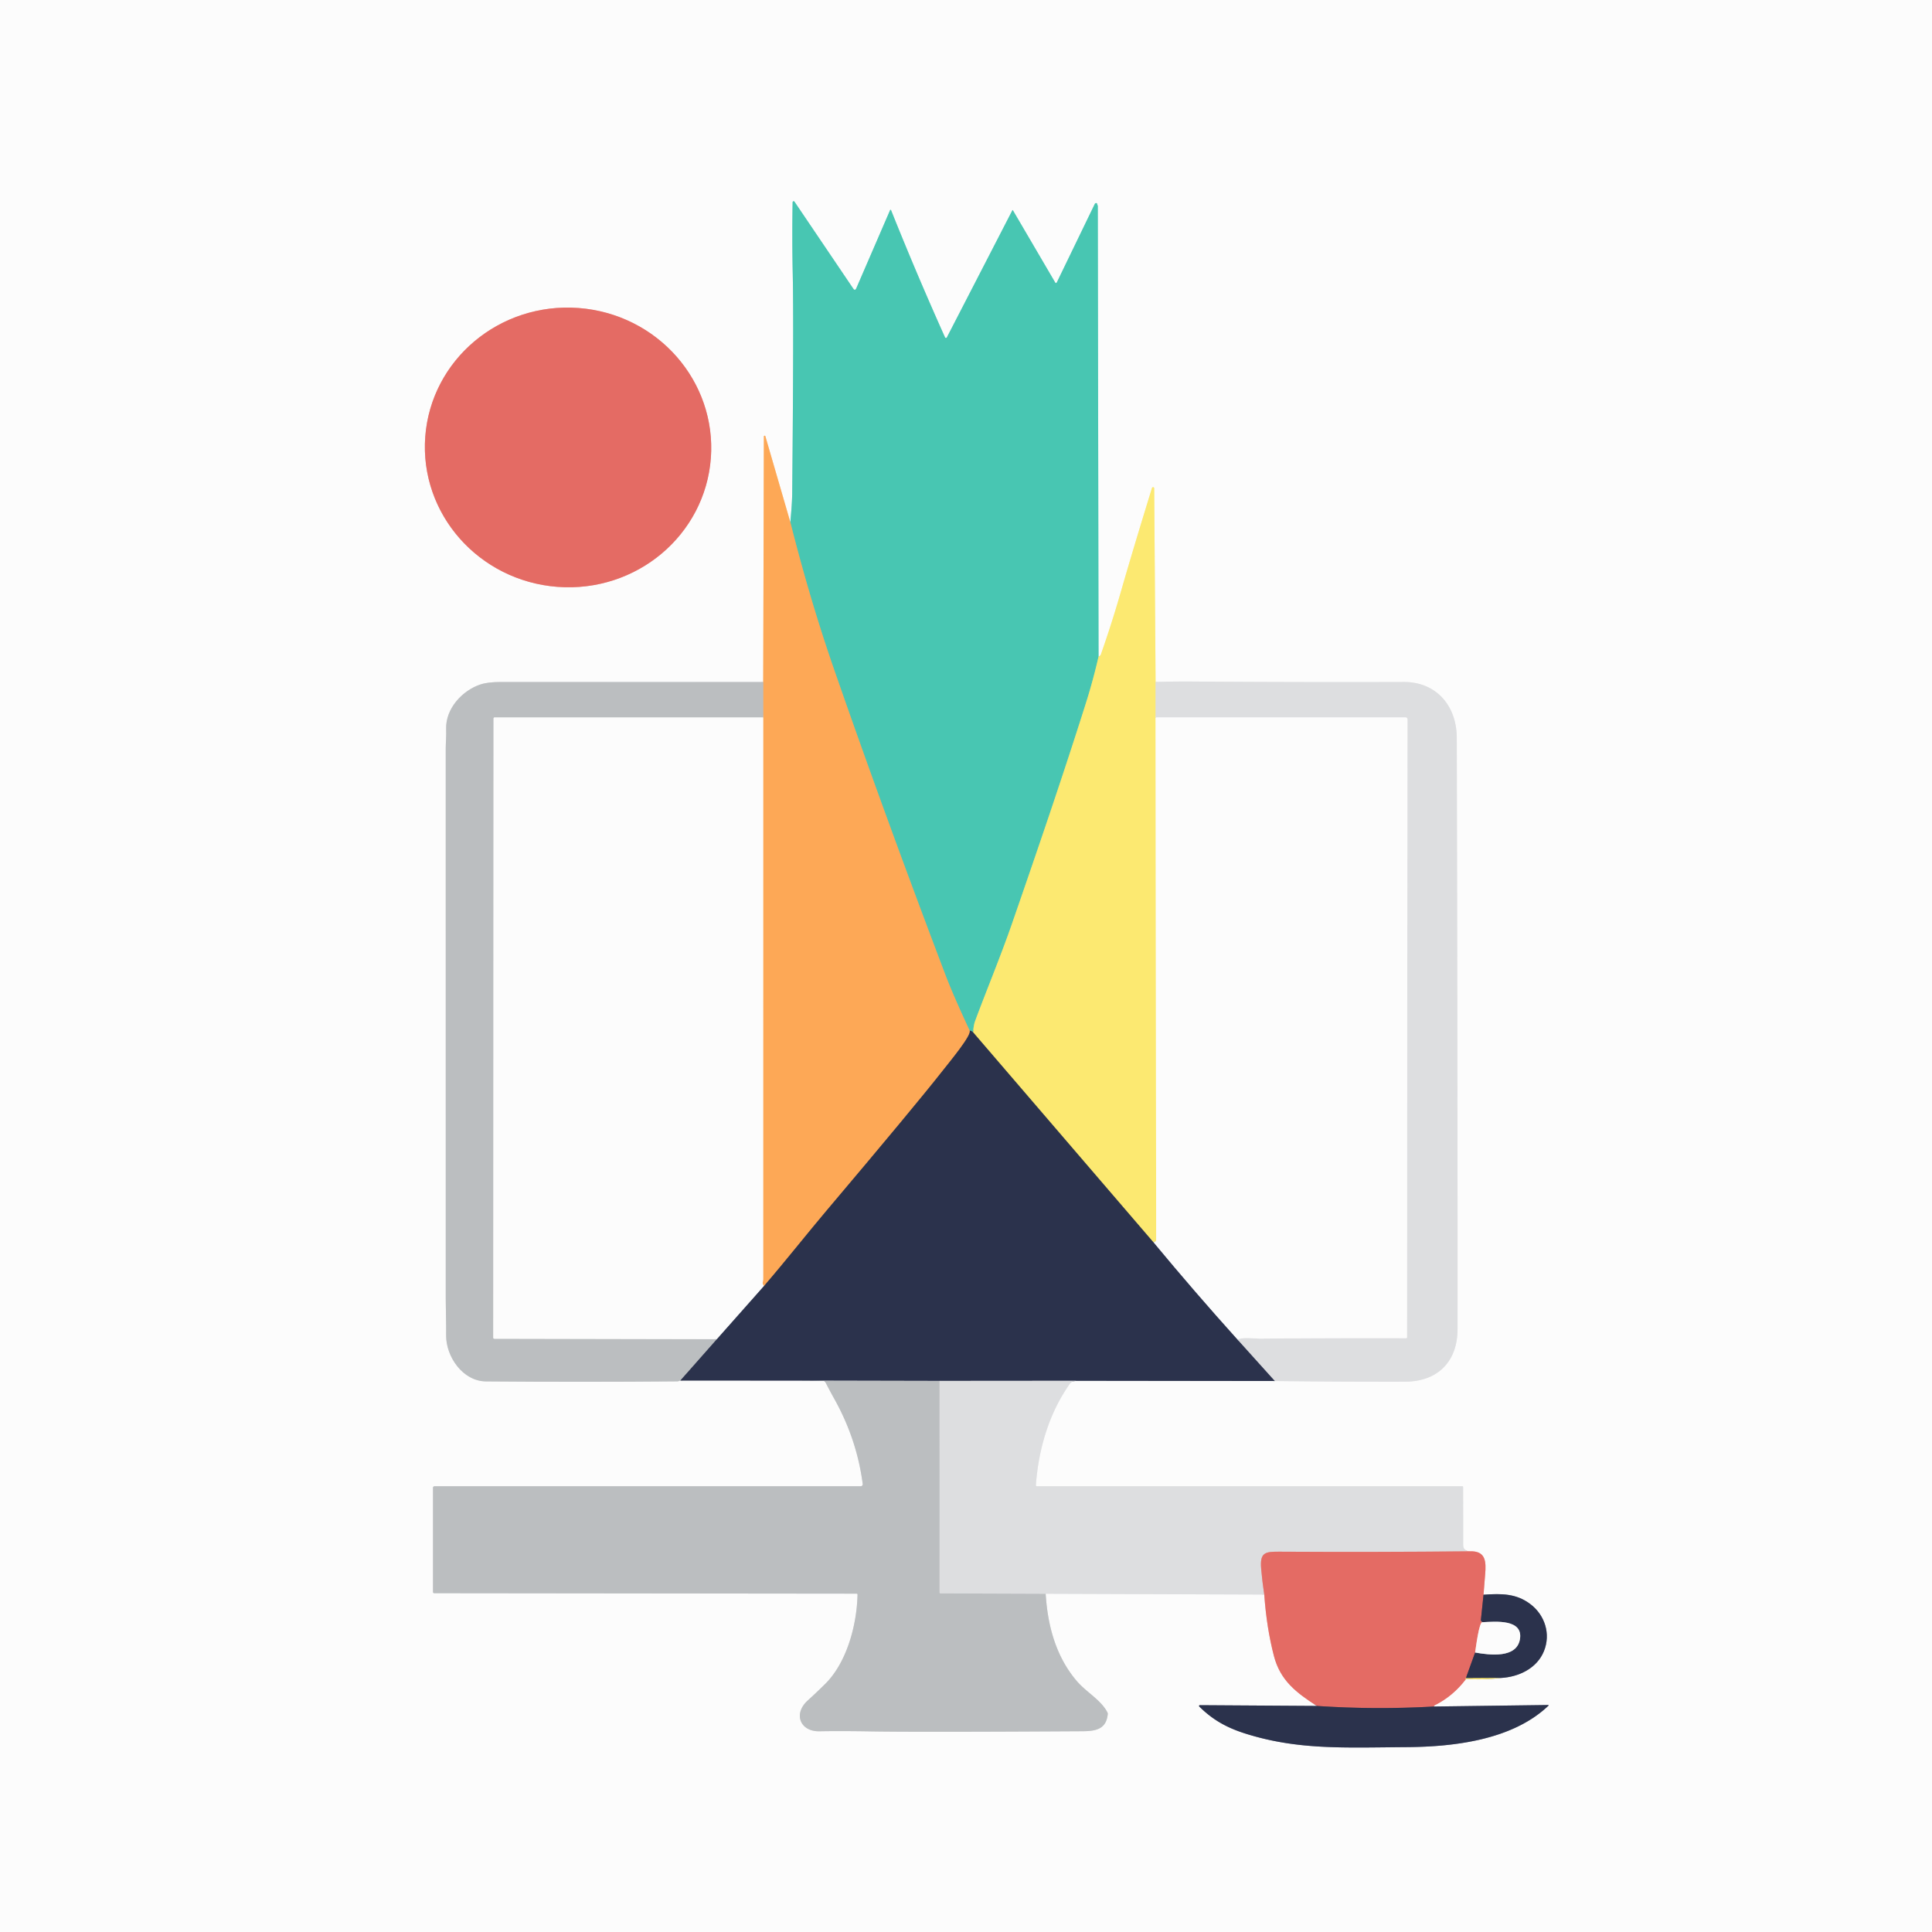 <?xml version="1.0" encoding="UTF-8" standalone="no"?>
<!DOCTYPE svg PUBLIC "-//W3C//DTD SVG 1.1//EN" "http://www.w3.org/Graphics/SVG/1.1/DTD/svg11.dtd">
<svg xmlns="http://www.w3.org/2000/svg" version="1.1" viewBox="0.00 0.00 1024.00 1024.00">
<rect x="0.00" y="0.00" width="1024.00" height="1024.00" fill="#808080" stroke="none"/>
<g stroke-width="2.00" fill="none" stroke-linecap="butt">
<path stroke="#fdd2a9" vector-effect="non-scaling-stroke" d="
  M 418.89 276.76
  L 405.66 231.25
  A 0.40 0.40 0.0 0 0 404.87 231.36
  L 404.52 361.49"
/>
<path stroke="#dcddde" vector-effect="non-scaling-stroke" d="
  M 404.52 361.49
  Q 334.91 361.52 265.44 361.48
  Q 258.67 361.47 254.72 362.76
  C 245.23 365.85 236.07 375.45 236.48 386.50
  C 236.61 389.83 236.25 394.17 236.25 396.50
  Q 236.24 542.59 236.26 688.67
  C 236.26 693.28 236.53 701.02 236.47 707.74
  C 236.37 719.06 245.30 732.07 257.57 732.17
  C 291.41 732.45 325.18 732.45 359.02 732.15
  Q 359.43 732.15 359.82 731.97
  Q 360.56 731.62 360.62 731.70"
/>
<path stroke="#9497a4" vector-effect="non-scaling-stroke" d="
  M 360.62 731.70
  L 424.99 731.74"
/>
<path stroke="#dcddde" vector-effect="non-scaling-stroke" d="
  M 424.99 731.74
  L 436.66 731.96
  Q 437.17 731.97 437.40 732.42
  Q 439.73 737.00 442.24 741.49
  Q 454.18 762.88 457.26 786.53
  A 1.08 1.08 0.0 0 1 456.19 787.75
  L 230.28 787.75
  A 0.78 0.78 0.0 0 0 229.50 788.53
  L 229.50 843.71
  Q 229.50 844.43 230.22 844.43
  L 453.95 844.67
  Q 454.52 844.67 454.51 845.25
  C 454.14 861.38 448.80 881.23 437.32 892.57
  Q 432.80 897.04 428.07 901.34
  C 420.30 908.41 424.11 917.84 434.41 917.62
  Q 445.16 917.40 462.25 917.69
  Q 486.90 918.10 573.66 917.59
  C 580.91 917.55 586.32 916.48 587.13 908.56
  Q 587.18 908.06 586.95 907.61
  C 583.57 901.01 575.82 896.95 570.76 891.04
  C 559.65 878.07 555.25 861.57 554.23 844.73"
/>
<path stroke="#ededee" vector-effect="non-scaling-stroke" d="
  M 554.23 844.73
  L 670.09 845.15"
/>
<path stroke="#f0b4b0" vector-effect="non-scaling-stroke" d="
  M 670.09 845.15
  Q 671.30 862.64 675.22 877.74
  C 678.62 890.80 687.15 897.19 697.94 904.18"
/>
<path stroke="#9497a4" vector-effect="non-scaling-stroke" d="
  M 697.94 904.18
  L 635.96 903.78
  A 0.43 0.43 0.0 0 0 635.66 904.52
  C 642.73 911.50 650.08 915.67 660.01 918.81
  C 687.93 927.64 712.63 926.24 745.68 926.01
  C 770.53 925.83 801.57 922.25 820.60 904.14
  Q 821.08 903.69 820.42 903.69
  L 760.01 904.49"
/>
<path stroke="#f0b4b0" vector-effect="non-scaling-stroke" d="
  M 760.01 904.49
  Q 759.93 904.07 760.34 903.87
  Q 770.21 899.00 777.05 889.86"
/>
<path stroke="#fcf3b7" vector-effect="non-scaling-stroke" d="
  M 777.05 889.86
  Q 786.08 890.49 795.53 889.35"
/>
<path stroke="#9497a4" vector-effect="non-scaling-stroke" d="
  M 795.53 889.35
  C 805.02 888.83 814.59 884.26 818.30 875.18
  C 822.05 866.02 818.81 855.95 810.97 850.10
  C 803.65 844.64 796.12 844.55 786.30 845.23"
/>
<path stroke="#f0b4b0" vector-effect="non-scaling-stroke" d="
  M 786.30 845.23
  Q 786.71 839.84 787.16 834.44
  C 787.74 827.58 787.47 821.91 779.00 822.23"
/>
<path stroke="#ededee" vector-effect="non-scaling-stroke" d="
  M 779.00 822.23
  Q 775.52 822.09 775.52 818.74
  Q 775.53 803.56 775.48 788.24
  Q 775.48 787.75 774.99 787.75
  L 549.60 787.75
  A 0.57 0.57 0.0 0 1 549.03 787.13
  C 550.49 767.79 556.03 748.73 567.47 732.80
  Q 567.76 732.40 568.25 732.30
  L 570.50 731.84"
/>
<path stroke="#9497a4" vector-effect="non-scaling-stroke" d="
  M 570.50 731.84
  L 675.65 731.97"
/>
<path stroke="#ededee" vector-effect="non-scaling-stroke" d="
  M 675.65 731.97
  Q 710.02 732.39 744.67 732.32
  C 762.14 732.29 772.51 721.55 772.52 704.50
  Q 772.61 600.66 772.11 391.00
  C 772.07 374.20 761.36 361.42 744.06 361.47
  Q 688.18 361.64 632.31 361.23
  Q 622.46 361.16 612.48 361.45"
/>
<path stroke="#fcf3b7" vector-effect="non-scaling-stroke" d="
  M 612.48 361.45
  L 611.75 258.82
  A 0.61 0.60 53.5 0 0 610.57 258.64
  C 604.96 276.93 599.52 294.75 594.09 313.64
  Q 589.26 330.46 583.45 346.98
  Q 583.28 347.45 582.85 347.69
  L 582.25 348.03"
/>
<path stroke="#a2e1d7" vector-effect="non-scaling-stroke" d="
  M 582.25 348.03
  L 581.85 109.11
  A 0.81 0.04 64.7 0 0 581.57 108.44
  Q 581.53 108.34 581.53 108.20
  A 0.70 0.60 -35.7 0 0 580.26 108.10
  L 560.15 149.66
  A 0.52 0.42 -50.5 0 1 559.33 149.83
  L 536.87 111.49
  Q 536.72 111.23 536.57 111.50
  L 501.85 178.84
  A 0.54 0.54 0.0 0 1 500.88 178.81
  Q 485.88 145.40 472.28 111.40
  A 0.28 0.28 0.0 0 0 471.76 111.40
  L 453.88 152.74
  Q 453.17 154.37 452.18 152.89
  L 421.09 106.90
  A 0.54 0.54 0.0 0 0 420.11 107.19
  Q 419.77 126.16 420.18 145.56
  Q 420.74 171.97 419.89 261.19
  Q 419.83 266.96 418.89 276.76"
/>
<path stroke="#a2d892" vector-effect="non-scaling-stroke" d="
  M 582.25 348.03
  Q 579.44 360.38 575.59 372.57
  C 563.16 411.92 549.82 450.81 536.31 489.78
  C 530.30 507.10 521.97 527.17 516.79 541.31
  Q 516.00 543.47 515.79 547.20"
/>
<path stroke="#3a7c7f" vector-effect="non-scaling-stroke" d="
  M 515.79 547.20
  Q 514.65 546.19 513.95 546.27"
/>
<path stroke="#a3b784" vector-effect="non-scaling-stroke" d="
  M 513.95 546.27
  Q 505.20 527.54 500.99 516.46
  Q 468.68 431.35 442.16 355.07
  Q 429.29 318.04 418.89 276.76"
/>
<path stroke="#ede4a9" vector-effect="non-scaling-stroke" d="
  M 612.48 361.45
  L 612.48 380.50"
/>
<path stroke="#fcf3b7" vector-effect="non-scaling-stroke" d="
  M 612.48 380.50
  L 612.80 657.28
  Q 612.80 657.82 612.31 658.07
  L 611.40 658.53"
/>
<path stroke="#948e5f" vector-effect="non-scaling-stroke" d="
  M 611.40 658.53
  L 515.79 547.20"
/>
<path stroke="#946d51" vector-effect="non-scaling-stroke" d="
  M 513.95 546.27
  C 515.11 548.60 503.71 562.34 499.25 568.00
  Q 484.92 586.23 438.50 641.17
  C 427.47 654.24 416.39 668.33 404.94 681.62"
/>
<path stroke="#fdd2a9" vector-effect="non-scaling-stroke" d="
  M 404.94 681.62
  C 403.72 680.27 404.50 679.27 404.50 677.93
  Q 404.49 529.08 404.51 380.27"
/>
<path stroke="#dcb38b" vector-effect="non-scaling-stroke" d="
  M 404.51 380.27
  L 404.52 361.49"
/>
<path stroke="#848896" vector-effect="non-scaling-stroke" d="
  M 570.50 731.84
  L 497.99 731.90"
/>
<path stroke="#737886" vector-effect="non-scaling-stroke" d="
  M 497.99 731.90
  L 424.99 731.74"
/>
<path stroke="#848896" vector-effect="non-scaling-stroke" d="
  M 675.65 731.97
  L 655.79 709.91"
/>
<path stroke="#ededee" vector-effect="non-scaling-stroke" d="
  M 655.79 709.91
  Q 658.66 709.03 661.99 709.20
  Q 667.39 709.49 667.47 709.49
  Q 706.39 709.15 745.17 709.26
  Q 745.74 709.26 745.74 708.70
  L 745.98 381.24
  A 0.99 0.99 0.0 0 0 744.99 380.25
  L 613.01 380.25
  Q 612.86 380.25 612.77 380.37
  Q 612.69 380.48 612.48 380.50"
/>
<path stroke="#9497a4" vector-effect="non-scaling-stroke" d="
  M 655.79 709.91
  Q 633.28 684.92 611.40 658.53"
/>
<path stroke="#dcddde" vector-effect="non-scaling-stroke" d="
  M 404.51 380.27
  L 262.16 380.27
  Q 261.61 380.27 261.61 380.82
  L 261.45 708.96
  Q 261.45 709.54 262.03 709.55
  L 379.98 709.79"
/>
<path stroke="#737886" vector-effect="non-scaling-stroke" d="
  M 379.98 709.79
  L 360.62 731.70"
/>
<path stroke="#9497a4" vector-effect="non-scaling-stroke" d="
  M 404.94 681.62
  L 379.98 709.79"
/>
<path stroke="#ccced0" vector-effect="non-scaling-stroke" d="
  M 497.99 731.90
  L 498.00 843.99
  Q 498.00 844.53 498.55 844.53
  L 554.23 844.73"
/>
<path stroke="#e1a5a2" vector-effect="non-scaling-stroke" d="
  M 779.00 822.23
  Q 728.56 822.72 678.11 822.43
  C 670.50 822.39 667.70 822.81 668.45 831.52
  Q 669.01 838.15 670.09 845.15"
/>
<path stroke="#884f58" vector-effect="non-scaling-stroke" d="
  M 786.30 845.23
  L 784.90 858.68
  Q 784.85 859.18 785.27 859.46
  L 785.80 859.80"
/>
<path stroke="#f0b4b0" vector-effect="non-scaling-stroke" d="
  M 785.80 859.80
  C 783.93 859.20 782.16 874.07 781.84 875.87"
/>
<path stroke="#884f58" vector-effect="non-scaling-stroke" d="
  M 781.84 875.87
  L 776.93 889.47"
/>
<path stroke="#f0aa6b" vector-effect="non-scaling-stroke" d="
  M 776.93 889.47
  Q 776.32 890.26 777.05 889.86"
/>
<path stroke="#884f58" vector-effect="non-scaling-stroke" d="
  M 760.01 904.49
  Q 728.78 906.27 697.94 904.18"
/>
<path stroke="#948e5f" vector-effect="non-scaling-stroke" d="
  M 795.53 889.35
  L 776.93 889.47"
/>
<path stroke="#9497a4" vector-effect="non-scaling-stroke" d="
  M 781.84 875.87
  C 789.63 877.26 803.88 879.04 805.60 868.81
  C 807.41 858.05 792.67 859.45 785.80 859.80"
/>
<path stroke="#f0b4b0" vector-effect="non-scaling-stroke" d="
  M 376.766 242.841
  A 75.90 74.11 4.3 0 0 306.637 163.249
  A 75.90 74.11 4.3 0 0 225.394 231.459
  A 75.90 74.11 4.3 0 0 295.523 311.051
  A 75.90 74.11 4.3 0 0 376.766 242.841"
/>
</g>
<path fill="#fcfcfc" d="
  M 0.00 0.00
  L 1024.00 0.00
  L 1024.00 1024.00
  L 0.00 1024.00
  L 0.00 0.00
  Z
  M 418.89 276.76
  L 405.66 231.25
  A 0.40 0.40 0.0 0 0 404.87 231.36
  L 404.52 361.49
  Q 334.91 361.52 265.44 361.48
  Q 258.67 361.47 254.72 362.76
  C 245.23 365.85 236.07 375.45 236.48 386.50
  C 236.61 389.83 236.25 394.17 236.25 396.50
  Q 236.24 542.59 236.26 688.67
  C 236.26 693.28 236.53 701.02 236.47 707.74
  C 236.37 719.06 245.30 732.07 257.57 732.17
  C 291.41 732.45 325.18 732.45 359.02 732.15
  Q 359.43 732.15 359.82 731.97
  Q 360.56 731.62 360.62 731.70
  L 424.99 731.74
  L 436.66 731.96
  Q 437.17 731.97 437.40 732.42
  Q 439.73 737.00 442.24 741.49
  Q 454.18 762.88 457.26 786.53
  A 1.08 1.08 0.0 0 1 456.19 787.75
  L 230.28 787.75
  A 0.78 0.78 0.0 0 0 229.50 788.53
  L 229.50 843.71
  Q 229.50 844.43 230.22 844.43
  L 453.95 844.67
  Q 454.52 844.67 454.51 845.25
  C 454.14 861.38 448.80 881.23 437.32 892.57
  Q 432.80 897.04 428.07 901.34
  C 420.30 908.41 424.11 917.84 434.41 917.62
  Q 445.16 917.40 462.25 917.69
  Q 486.90 918.10 573.66 917.59
  C 580.91 917.55 586.32 916.48 587.13 908.56
  Q 587.18 908.06 586.95 907.61
  C 583.57 901.01 575.82 896.95 570.76 891.04
  C 559.65 878.07 555.25 861.57 554.23 844.73
  L 670.09 845.15
  Q 671.30 862.64 675.22 877.74
  C 678.62 890.80 687.15 897.19 697.94 904.18
  L 635.96 903.78
  A 0.43 0.43 0.0 0 0 635.66 904.52
  C 642.73 911.50 650.08 915.67 660.01 918.81
  C 687.93 927.64 712.63 926.24 745.68 926.01
  C 770.53 925.83 801.57 922.25 820.60 904.14
  Q 821.08 903.69 820.42 903.69
  L 760.01 904.49
  Q 759.93 904.07 760.34 903.87
  Q 770.21 899.00 777.05 889.86
  Q 786.08 890.49 795.53 889.35
  C 805.02 888.83 814.59 884.26 818.30 875.18
  C 822.05 866.02 818.81 855.95 810.97 850.10
  C 803.65 844.64 796.12 844.55 786.30 845.23
  Q 786.71 839.84 787.16 834.44
  C 787.74 827.58 787.47 821.91 779.00 822.23
  Q 775.52 822.09 775.52 818.74
  Q 775.53 803.56 775.48 788.24
  Q 775.48 787.75 774.99 787.75
  L 549.60 787.75
  A 0.57 0.57 0.0 0 1 549.03 787.13
  C 550.49 767.79 556.03 748.73 567.47 732.80
  Q 567.76 732.40 568.25 732.30
  L 570.50 731.84
  L 675.65 731.97
  Q 710.02 732.39 744.67 732.32
  C 762.14 732.29 772.51 721.55 772.52 704.50
  Q 772.61 600.66 772.11 391.00
  C 772.07 374.20 761.36 361.42 744.06 361.47
  Q 688.18 361.64 632.31 361.23
  Q 622.46 361.16 612.48 361.45
  L 611.75 258.82
  A 0.61 0.60 53.5 0 0 610.57 258.64
  C 604.96 276.93 599.52 294.75 594.09 313.64
  Q 589.26 330.46 583.45 346.98
  Q 583.28 347.45 582.85 347.69
  L 582.25 348.03
  L 581.85 109.11
  A 0.81 0.04 64.7 0 0 581.57 108.44
  Q 581.53 108.34 581.53 108.20
  A 0.70 0.60 -35.7 0 0 580.26 108.10
  L 560.15 149.66
  A 0.52 0.42 -50.5 0 1 559.33 149.83
  L 536.87 111.49
  Q 536.72 111.23 536.57 111.50
  L 501.85 178.84
  A 0.54 0.54 0.0 0 1 500.88 178.81
  Q 485.88 145.40 472.28 111.40
  A 0.28 0.28 0.0 0 0 471.76 111.40
  L 453.88 152.74
  Q 453.17 154.37 452.18 152.89
  L 421.09 106.90
  A 0.54 0.54 0.0 0 0 420.11 107.19
  Q 419.77 126.16 420.18 145.56
  Q 420.74 171.97 419.89 261.19
  Q 419.83 266.96 418.89 276.76
  Z
  M 376.766 242.841
  A 75.90 74.11 4.3 0 0 306.637 163.249
  A 75.90 74.11 4.3 0 0 225.394 231.459
  A 75.90 74.11 4.3 0 0 295.523 311.051
  A 75.90 74.11 4.3 0 0 376.766 242.841
  Z"
/>
<path fill="#48c6b2" d="
  M 582.25 348.03
  Q 579.44 360.38 575.59 372.57
  C 563.16 411.92 549.82 450.81 536.31 489.78
  C 530.30 507.10 521.97 527.17 516.79 541.31
  Q 516.00 543.47 515.79 547.20
  Q 514.65 546.19 513.95 546.27
  Q 505.20 527.54 500.99 516.46
  Q 468.68 431.35 442.16 355.07
  Q 429.29 318.04 418.89 276.76
  Q 419.83 266.96 419.89 261.19
  Q 420.74 171.97 420.18 145.56
  Q 419.77 126.16 420.11 107.19
  A 0.54 0.54 0.0 0 1 421.09 106.90
  L 452.18 152.89
  Q 453.17 154.37 453.88 152.74
  L 471.76 111.40
  A 0.28 0.28 0.0 0 1 472.28 111.40
  Q 485.88 145.40 500.88 178.81
  A 0.54 0.54 0.0 0 0 501.85 178.84
  L 536.57 111.50
  Q 536.72 111.23 536.87 111.49
  L 559.33 149.83
  A 0.52 0.42 -50.5 0 0 560.15 149.66
  L 580.26 108.10
  A 0.70 0.60 -35.7 0 1 581.53 108.20
  Q 581.53 108.34 581.57 108.44
  A 0.81 0.04 64.7 0 1 581.85 109.11
  L 582.25 348.03
  Z"
/>
<ellipse fill="#e46b64" cx="0.00" cy="0.00" transform="translate(301.08,237.15) rotate(4.3)" rx="75.90" ry="74.11"/>
<path fill="#fda856" d="
  M 418.89 276.76
  Q 429.29 318.04 442.16 355.07
  Q 468.68 431.35 500.99 516.46
  Q 505.20 527.54 513.95 546.27
  C 515.11 548.60 503.71 562.34 499.25 568.00
  Q 484.92 586.23 438.50 641.17
  C 427.47 654.24 416.39 668.33 404.94 681.62
  C 403.72 680.27 404.50 679.27 404.50 677.93
  Q 404.49 529.08 404.51 380.27
  L 404.52 361.49
  L 404.87 231.36
  A 0.40 0.40 0.0 0 1 405.66 231.25
  L 418.89 276.76
  Z"
/>
<path fill="#fce971" d="
  M 612.48 361.45
  L 612.48 380.50
  L 612.80 657.28
  Q 612.80 657.82 612.31 658.07
  L 611.40 658.53
  L 515.79 547.20
  Q 516.00 543.47 516.79 541.31
  C 521.97 527.17 530.30 507.10 536.31 489.78
  C 549.82 450.81 563.16 411.92 575.59 372.57
  Q 579.44 360.38 582.25 348.03
  L 582.85 347.69
  Q 583.28 347.45 583.45 346.98
  Q 589.26 330.46 594.09 313.64
  C 599.52 294.75 604.96 276.93 610.57 258.64
  A 0.61 0.60 53.5 0 1 611.75 258.82
  L 612.48 361.45
  Z"
/>
<path fill="#dddee0" d="
  M 675.65 731.97
  L 655.79 709.91
  Q 658.66 709.03 661.99 709.20
  Q 667.39 709.49 667.47 709.49
  Q 706.39 709.15 745.17 709.26
  Q 745.74 709.26 745.74 708.70
  L 745.98 381.24
  A 0.99 0.99 0.0 0 0 744.99 380.25
  L 613.01 380.25
  Q 612.86 380.25 612.77 380.37
  Q 612.69 380.48 612.48 380.50
  L 612.48 361.45
  Q 622.46 361.16 632.31 361.23
  Q 688.18 361.64 744.06 361.47
  C 761.36 361.42 772.07 374.20 772.11 391.00
  Q 772.61 600.66 772.52 704.50
  C 772.51 721.55 762.14 732.29 744.67 732.32
  Q 710.02 732.39 675.65 731.97
  Z"
/>
<path fill="#bbbec0" d="
  M 404.52 361.49
  L 404.51 380.27
  L 262.16 380.27
  Q 261.61 380.27 261.61 380.82
  L 261.45 708.96
  Q 261.45 709.54 262.03 709.55
  L 379.98 709.79
  L 360.62 731.70
  Q 360.56 731.62 359.82 731.97
  Q 359.43 732.15 359.02 732.15
  C 325.18 732.45 291.41 732.45 257.57 732.17
  C 245.30 732.07 236.37 719.06 236.47 707.74
  C 236.53 701.02 236.26 693.28 236.26 688.67
  Q 236.24 542.59 236.25 396.50
  C 236.25 394.17 236.61 389.83 236.48 386.50
  C 236.07 375.45 245.23 365.85 254.72 362.76
  Q 258.67 361.47 265.44 361.48
  Q 334.91 361.52 404.52 361.49
  Z"
/>
<path fill="#fcfcfc" d="
  M 404.51 380.27
  Q 404.49 529.08 404.50 677.93
  C 404.50 679.27 403.72 680.27 404.94 681.62
  L 379.98 709.79
  L 262.03 709.55
  Q 261.45 709.54 261.45 708.96
  L 261.61 380.82
  Q 261.61 380.27 262.16 380.27
  L 404.51 380.27
  Z"
/>
<path fill="#fcfcfc" d="
  M 655.79 709.91
  Q 633.28 684.92 611.40 658.53
  L 612.31 658.07
  Q 612.80 657.82 612.80 657.28
  L 612.48 380.50
  Q 612.69 380.48 612.77 380.37
  Q 612.86 380.25 613.01 380.25
  L 744.99 380.25
  A 0.99 0.99 0.0 0 1 745.98 381.24
  L 745.74 708.70
  Q 745.74 709.26 745.17 709.26
  Q 706.39 709.15 667.47 709.49
  Q 667.39 709.49 661.99 709.20
  Q 658.66 709.03 655.79 709.91
  Z"
/>
<path fill="#2b324c" d="
  M 513.95 546.27
  Q 514.65 546.19 515.79 547.20
  L 611.40 658.53
  Q 633.28 684.92 655.79 709.91
  L 675.65 731.97
  L 570.50 731.84
  L 497.99 731.90
  L 424.99 731.74
  L 360.62 731.70
  L 379.98 709.79
  L 404.94 681.62
  C 416.39 668.33 427.47 654.24 438.50 641.17
  Q 484.92 586.23 499.25 568.00
  C 503.71 562.34 515.11 548.60 513.95 546.27
  Z"
/>
<path fill="#bbbec0" d="
  M 424.99 731.74
  L 497.99 731.90
  L 498.00 843.99
  Q 498.00 844.53 498.55 844.53
  L 554.23 844.73
  C 555.25 861.57 559.65 878.07 570.76 891.04
  C 575.82 896.95 583.57 901.01 586.95 907.61
  Q 587.18 908.06 587.13 908.56
  C 586.32 916.48 580.91 917.55 573.66 917.59
  Q 486.90 918.10 462.25 917.69
  Q 445.16 917.40 434.41 917.62
  C 424.11 917.84 420.30 908.41 428.07 901.34
  Q 432.80 897.04 437.32 892.57
  C 448.80 881.23 454.14 861.38 454.51 845.25
  Q 454.52 844.67 453.95 844.67
  L 230.22 844.43
  Q 229.50 844.43 229.50 843.71
  L 229.50 788.53
  A 0.78 0.78 0.0 0 1 230.28 787.75
  L 456.19 787.75
  A 1.08 1.08 0.0 0 0 457.26 786.53
  Q 454.18 762.88 442.24 741.49
  Q 439.73 737.00 437.40 732.42
  Q 437.17 731.97 436.66 731.96
  L 424.99 731.74
  Z"
/>
<path fill="#dddee0" d="
  M 570.50 731.84
  L 568.25 732.30
  Q 567.76 732.40 567.47 732.80
  C 556.03 748.73 550.49 767.79 549.03 787.13
  A 0.57 0.57 0.0 0 0 549.60 787.75
  L 774.99 787.75
  Q 775.48 787.75 775.48 788.24
  Q 775.53 803.56 775.52 818.74
  Q 775.52 822.09 779.00 822.23
  Q 728.56 822.72 678.11 822.43
  C 670.50 822.39 667.70 822.81 668.45 831.52
  Q 669.01 838.15 670.09 845.15
  L 554.23 844.73
  L 498.55 844.53
  Q 498.00 844.53 498.00 843.99
  L 497.99 731.90
  L 570.50 731.84
  Z"
/>
<path fill="#e46b64" d="
  M 779.00 822.23
  C 787.47 821.91 787.74 827.58 787.16 834.44
  Q 786.71 839.84 786.30 845.23
  L 784.90 858.68
  Q 784.85 859.18 785.27 859.46
  L 785.80 859.80
  C 783.93 859.20 782.16 874.07 781.84 875.87
  L 776.93 889.47
  Q 776.32 890.26 777.05 889.86
  Q 770.21 899.00 760.34 903.87
  Q 759.93 904.07 760.01 904.49
  Q 728.78 906.27 697.94 904.18
  C 687.15 897.19 678.62 890.80 675.22 877.74
  Q 671.30 862.64 670.09 845.15
  Q 669.01 838.15 668.45 831.52
  C 667.70 822.81 670.50 822.39 678.11 822.43
  Q 728.56 822.72 779.00 822.23
  Z"
/>
<path fill="#2b324c" d="
  M 795.53 889.35
  L 776.93 889.47
  L 781.84 875.87
  C 789.63 877.26 803.88 879.04 805.60 868.81
  C 807.41 858.05 792.67 859.45 785.80 859.80
  L 785.27 859.46
  Q 784.85 859.18 784.90 858.68
  L 786.30 845.23
  C 796.12 844.55 803.65 844.64 810.97 850.10
  C 818.81 855.95 822.05 866.02 818.30 875.18
  C 814.59 884.26 805.02 888.83 795.53 889.35
  Z"
/>
<path fill="#fcfcfc" d="
  M 785.80 859.80
  C 792.67 859.45 807.41 858.05 805.60 868.81
  C 803.88 879.04 789.63 877.26 781.84 875.87
  C 782.16 874.07 783.93 859.20 785.80 859.80
  Z"
/>
<path fill="#fce971" d="
  M 795.53 889.35
  Q 786.08 890.49 777.05 889.86
  Q 776.32 890.26 776.93 889.47
  L 795.53 889.35
  Z"
/>
<path fill="#2b324c" d="
  M 697.94 904.18
  Q 728.78 906.27 760.01 904.49
  L 820.42 903.69
  Q 821.08 903.69 820.60 904.14
  C 801.57 922.25 770.53 925.83 745.68 926.01
  C 712.63 926.24 687.93 927.64 660.01 918.81
  C 650.08 915.67 642.73 911.50 635.66 904.52
  A 0.43 0.43 0.0 0 1 635.96 903.78
  L 697.94 904.18
  Z"
/>
</svg>
